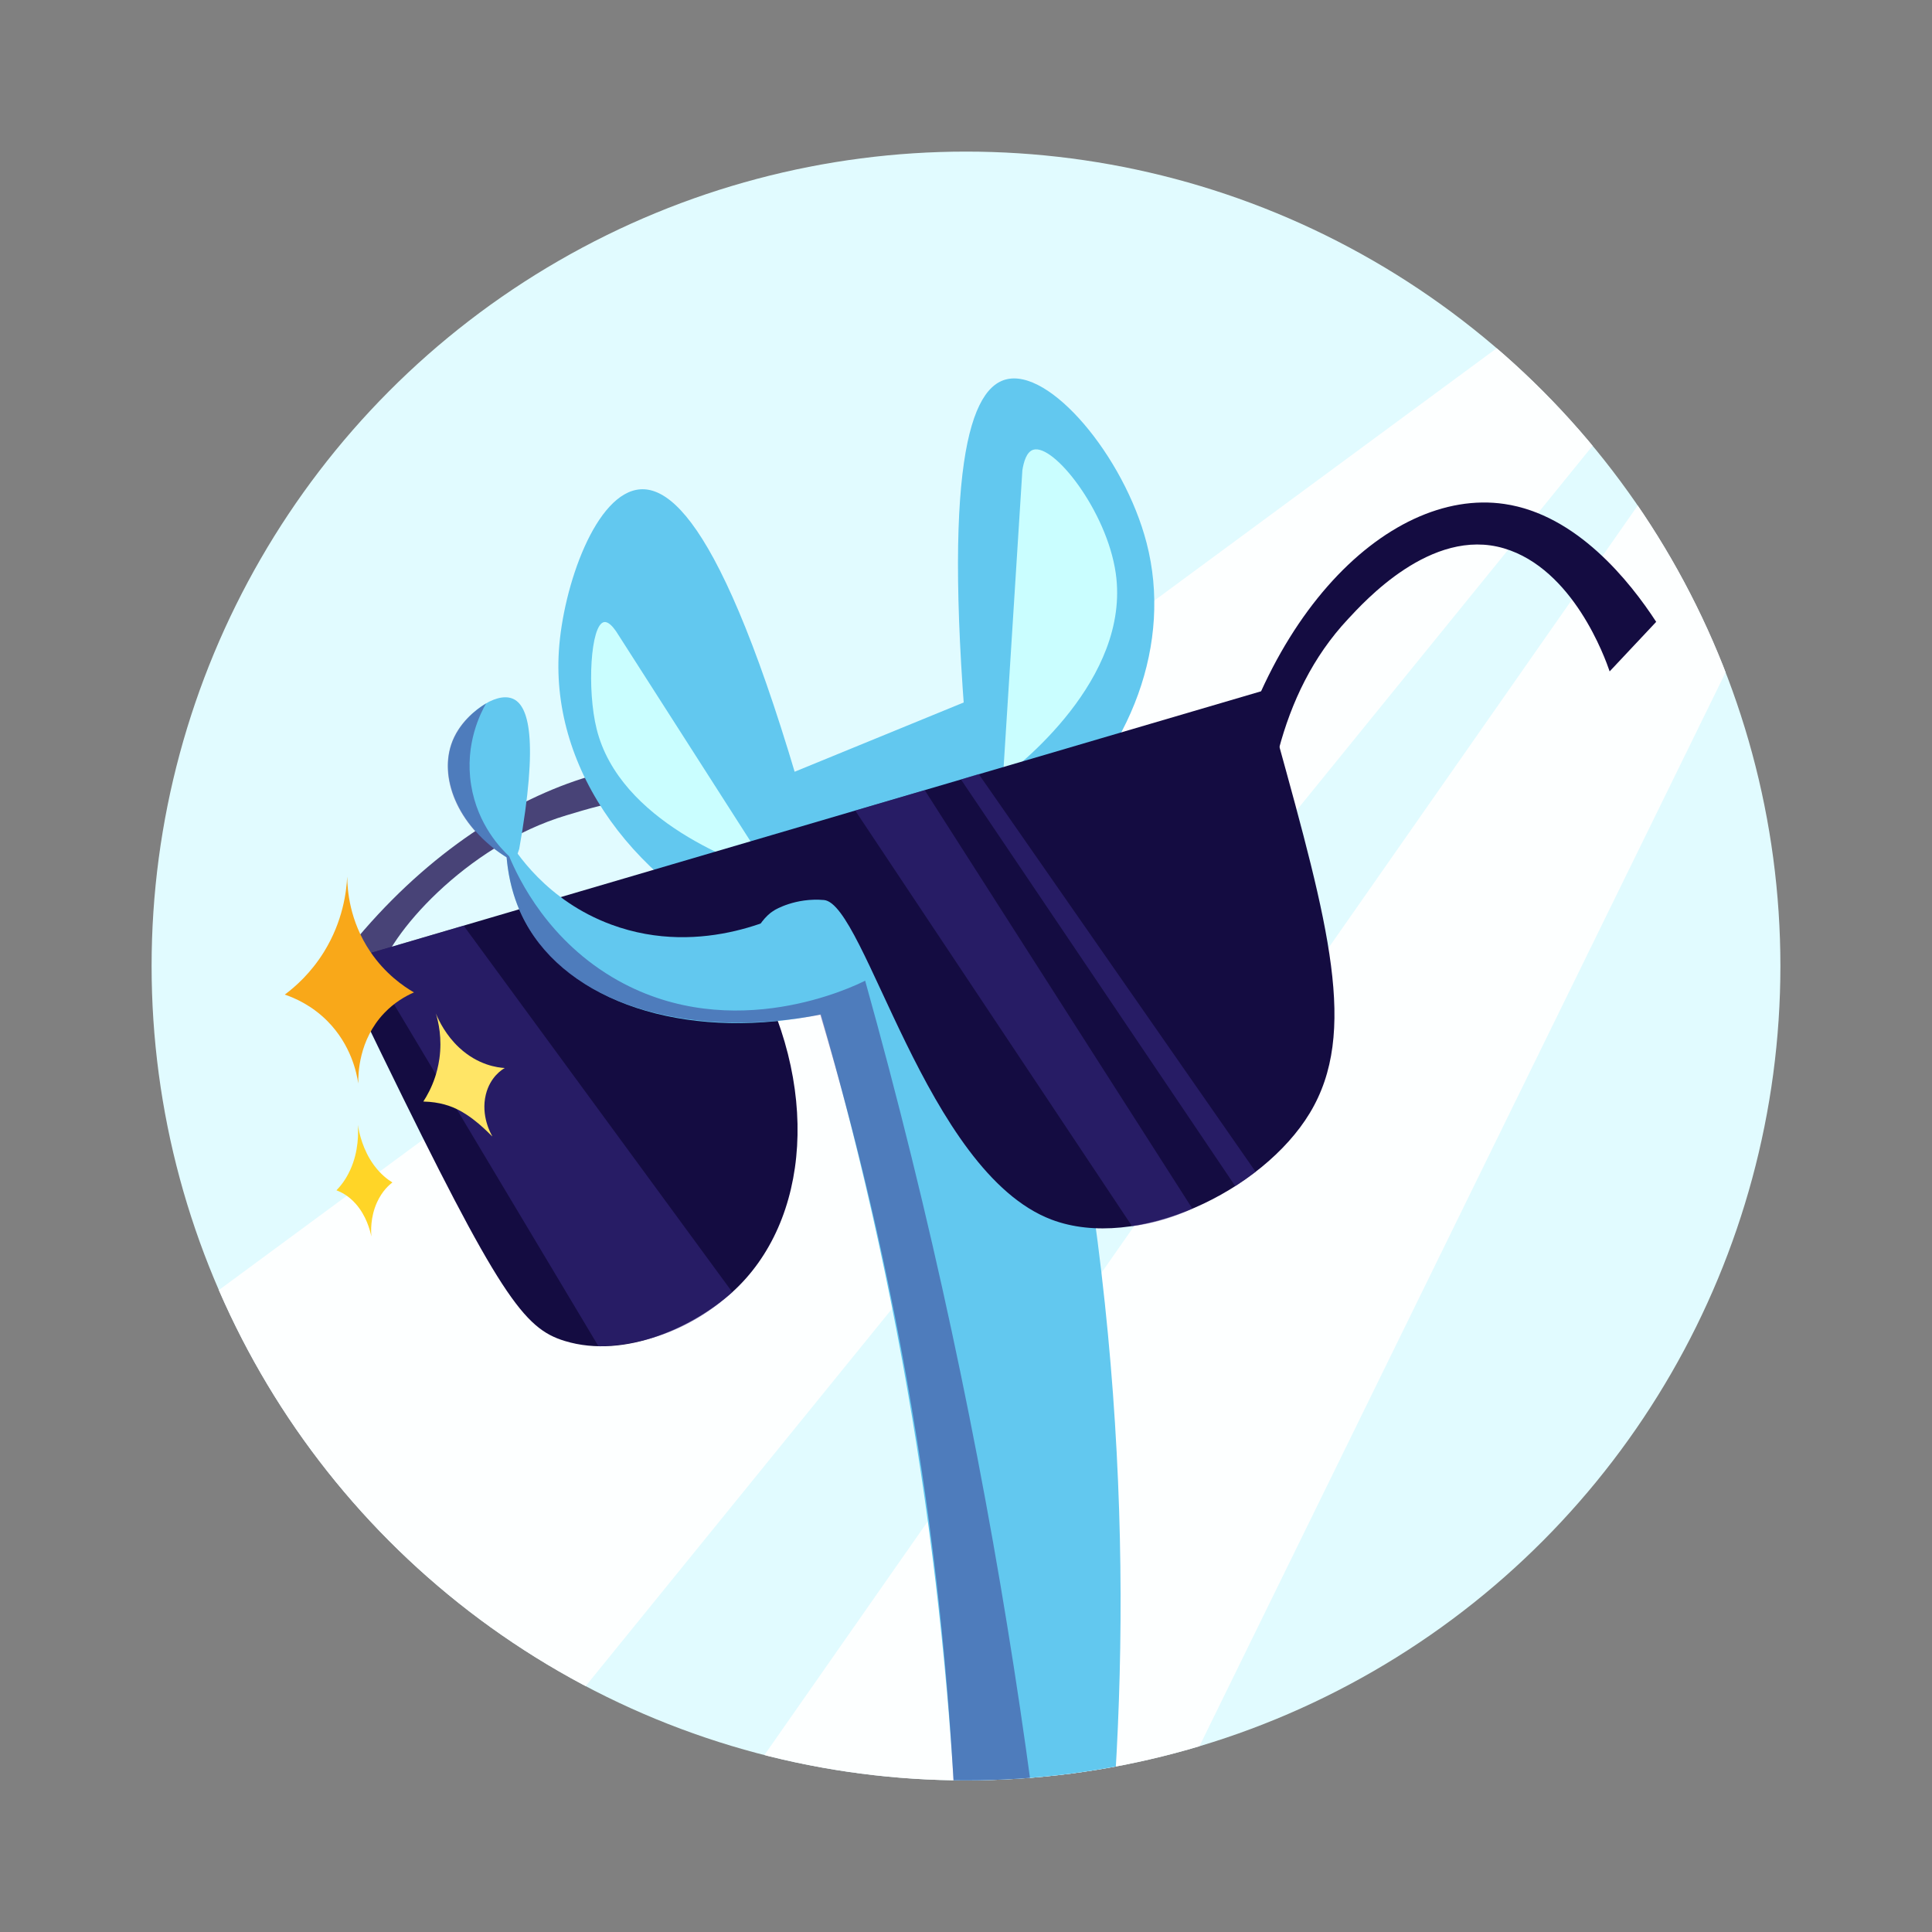 <?xml version="1.0" encoding="UTF-8"?>
<svg xmlns="http://www.w3.org/2000/svg" version="1.1" xmlns:xlink="http://www.w3.org/1999/xlink" viewBox="0 0 450 450">
  <rect x="0" y="0" width="450" height="450" fill="#808080" stroke="none"/>
  <defs>
    <style>
      .cls-1 {
        fill: #fdffff;
      }

      .cls-2 {
        fill: #cafeff;
      }

      .cls-3 {
        isolation: isolate;
      }

      .cls-4 {
        fill: #ffd527;
      }

      .cls-5 {
        mix-blend-mode: screen;
        opacity: .54;
      }

      .cls-5, .cls-6 {
        fill: #392a84;
      }

      .cls-7 {
        fill: #62c8ef;
      }

      .cls-8 {
        fill: #484377;
      }

      .cls-6 {
        mix-blend-mode: hard-light;
        opacity: .48;
      }

      .cls-9 {
        fill: #ffe566;
      }

      .cls-10 {
        fill: #e1fbff;
      }

      .cls-11 {
        fill: #f9a819;
      }

      .cls-12 {
        fill: #140c41;
      }

      .cls-13 {
        clip-path: url(#clippath);
      }
    </style>
    <clipPath id="clippath">
      <circle class="cls-10" cx="225" cy="225" r="189.69"/>
    </clipPath>
  </defs>
  <!-- Generator: Adobe Illustrator 28.7.2, SVG Export Plug-In . SVG Version: 1.2.0 Build 154)  -->
  <g class="cls-3">
    <g id="Layer_1">
      <g>
        <circle class="cls-10" cx="225" cy="225" r="189.69"/>
        <g class="cls-13">
          <path class="cls-1" d="M401.75,88.71c-84.17,120.43-168.34,240.86-252.51,361.29,28.77,15.4,57.53,30.8,86.3,46.2,62.3-127.15,124.6-254.3,186.89-381.45-6.89-8.68-13.79-17.36-20.68-26.04Z"/>
          <polygon class="cls-1" points="380.56 57.56 25.15 319.52 109.41 425.99 393.58 75.95 380.56 57.56"/>
          <path class="cls-8" d="M78.61,224.23c32.55-42.82,77.3-54.77,98.46-40.68,14.79,9.85,16.47,31.39,16.57,40.79l-15.27,5.02c.67-3.22,4.87-24.96-6.65-36.78-11.44-11.74-31.2-5.24-39.78-2.68-23.45,7-41.85,28.25-43.71,37.41-.15.76-.65,3.67-2.27,4.09-2.17.56-5.17-3.62-7.34-7.18Z"/>
          <path class="cls-7" d="M223.79,472.96c.31-55.91-4.79-123.12-22.26-197.22-7.84-33.27-17.22-63.84-27.22-91.57,17.4-7.13,34.8-14.26,52.2-21.39,10.19,30.24,19.55,65.21,25.95,104.45,12.88,79.06,9.27,148.21,1.82,200.7-10.16,1.68-20.33,3.36-30.49,5.04Z"/>
          <path class="cls-7" d="M226.34,185.31c-7.25-72.88-1.15-94.29,7.78-96.88,10.27-2.99,27.74,17.91,32.95,38.05,5.99,23.13-3.3,48.72-24.03,66.68-5.57-2.62-11.14-5.23-16.71-7.85Z"/>
          <path class="cls-7" d="M195.05,216.27c-21.47-85.37-36.21-102.91-45.86-102.3-10.38.66-18.05,22.52-19.02,37.65-1.77,27.66,17.4,55.01,49.36,68.4,5.17-1.25,10.34-2.5,15.51-3.75Z"/>
          <path class="cls-2" d="M179.72,203.63c-12.08-18.88-24.17-37.76-36.25-56.63-.79-1.12-1.83-2.28-2.78-2.1-3.14.6-4,15.69-1.73,24.86,5.36,21.68,33.53,31.54,40.76,33.87Z"/>
          <path class="cls-2" d="M233.61,181.09l4.52-71.55c.31-1.95.96-4.29,2.52-4.78,4.75-1.5,17.15,14.25,19.23,28.75,3.55,24.79-23.16,45.26-26.27,47.58Z"/>
          <path class="cls-12" d="M282.82,199.3c7.79-54.09,40.08-85.93,67.56-81.92,16.88,2.46,29.25,18.06,35.38,27.46l-10.84,11.54c-1.06-3.1-8.47-23.88-24.62-28.66-16.97-5.03-32.71,12.62-36.3,16.45-33.06,35.26-13.74,99.38-17.94,100.04-1.48.23-4.83-7.56-13.24-44.89Z"/>
          <path class="cls-12" d="M179.56,212.55c-4.22,3.4-4.98,8.63-5.16,10.75,16.98,29.27,14.32,61.24-3.83,77.67-8.56,7.75-24.75,15.72-39.02,11.37-9.56-2.91-15.21-10.45-42.55-66.59-4.33-8.88-7.89-16.3-10.39-21.52,71.86-21.12,143.72-42.23,215.58-63.35.8,2.55,1.96,6.38,3.26,11.06,12.02,43.52,18.94,68.56,7.64,87.29-11.03,18.29-40.48,32.3-60.17,24.84-29.26-11.09-43.4-73.6-53.01-74.44-6.7-.58-11.43,2.32-11.43,2.32-.41.25-.73.47-.91.61Z"/>
          <path class="cls-7" d="M185.84,211.24c-2.5,1.43-21.89,12.1-43.48,4.11-15.05-5.57-22.35-16.94-24.51-20.64-.23,10.71,3.04,17.79,5.45,21.71,11.04,18,38.42,26.11,68.42,19.73-1.96-8.3-3.92-16.61-5.87-24.91Z"/>
          <path class="cls-7" d="M120.93,197.78c4.6-25.88,2.17-33.56-1.55-35.06-4.05-1.64-10.97,3.54-13.6,9.09-4.15,8.74.82,21.62,14.1,29.01l1.04-3.04Z"/>
          <path class="cls-6" d="M118.58,199.42c2.23,5.33,9.17,19.92,25.42,28.99,26.89,14.99,54.96,1.31,57.51.01,3.75,13.41,7.36,27.12,10.81,41.11,13.45,54.54,22.8,106.79,29.11,156.09l-18.96-3.05c-1.1-24.54-3.48-51.36-7.77-80.01-5.96-39.78-14.46-75.36-23.63-106.2-29.93,5.63-56.84-1.95-67.78-19.93-2.26-3.71-4.62-9.15-5.29-16.75-10.84-6.62-15.79-17.76-12.91-26.32,1.69-5.02,5.69-8.03,8.13-9.51-1.18,2.06-5.03,9.33-3.49,18.96,1.48,9.34,7.08,14.97,8.85,16.62Z"/>
        </g>
      </g>
      <path class="cls-5" d="M170.57,300.97l-62.58-85.37-23.11,6.79,54.51,91.17c3.26-.05,7.32-.46,11.8-1.71,9.38-2.63,15.85-7.64,19.38-10.88Z"/>
      <path class="cls-5" d="M277.73,281.52c-20.78-32.49-41.56-64.99-62.34-97.48-5.4,1.59-10.79,3.17-16.19,4.76,21.5,32.27,42.99,64.55,64.49,96.82,1.88-.25,3.98-.64,6.23-1.25,3.03-.82,5.65-1.84,7.81-2.85Z"/>
      <path class="cls-5" d="M292.45,272.92c-21.5-30.88-43-61.76-64.5-92.64-1.37.43-2.75.85-4.12,1.28,21.29,31.57,42.59,63.14,63.88,94.71.78-.49,1.58-1.03,2.4-1.61.83-.59,1.61-1.17,2.34-1.74Z"/>
      <path class="cls-11" d="M80.87,204.17c-.17,3.49-.99,10.4-5.41,17.54-3.03,4.9-6.63,8.09-9.13,9.95,2.29.78,6.26,2.48,9.92,6.16,5.53,5.57,6.84,12.13,7.2,14.54-.04-2.09.07-10.13,6.05-16.4,2.4-2.52,5-3.97,6.92-4.81-2.5-1.45-6.71-4.36-10.17-9.48-4.89-7.22-5.35-14.52-5.38-17.51Z"/>
      <path class="cls-9" d="M101.5,235.99c.63,2.03,1.51,5.86.84,10.62-.26,1.83-.72,3.42-.99,4.24-.81,2.46-1.88,4.38-2.75,5.72,3.83.08,6.51,1.07,8.3,2.01,4.64,2.43,8.18,6.77,7.73,6.01-.29-.49-2.68-4.71-1.47-9.65,1.02-4.15,3.86-5.87,4.41-6.18-1.67-.1-6.2-.65-10.59-4.72-3.08-2.86-4.72-6.19-5.49-8.04Z"/>
      <path class="cls-4" d="M83.34,261.98c.12,1.68.27,6.1-1.79,10.57-1.03,2.25-2.28,3.77-3.19,4.7,1.07.39,2.8,1.23,4.47,3.11,2.47,2.77,3.36,6.17,3.67,7.65-.09-1.11-.27-4.5,1.33-8,1.19-2.6,2.78-4,3.57-4.59-1.16-.71-2.76-1.94-4.29-4.01-2.58-3.52-3.45-7.47-3.77-9.42Z"/>
    </g>
  </g>
</svg>